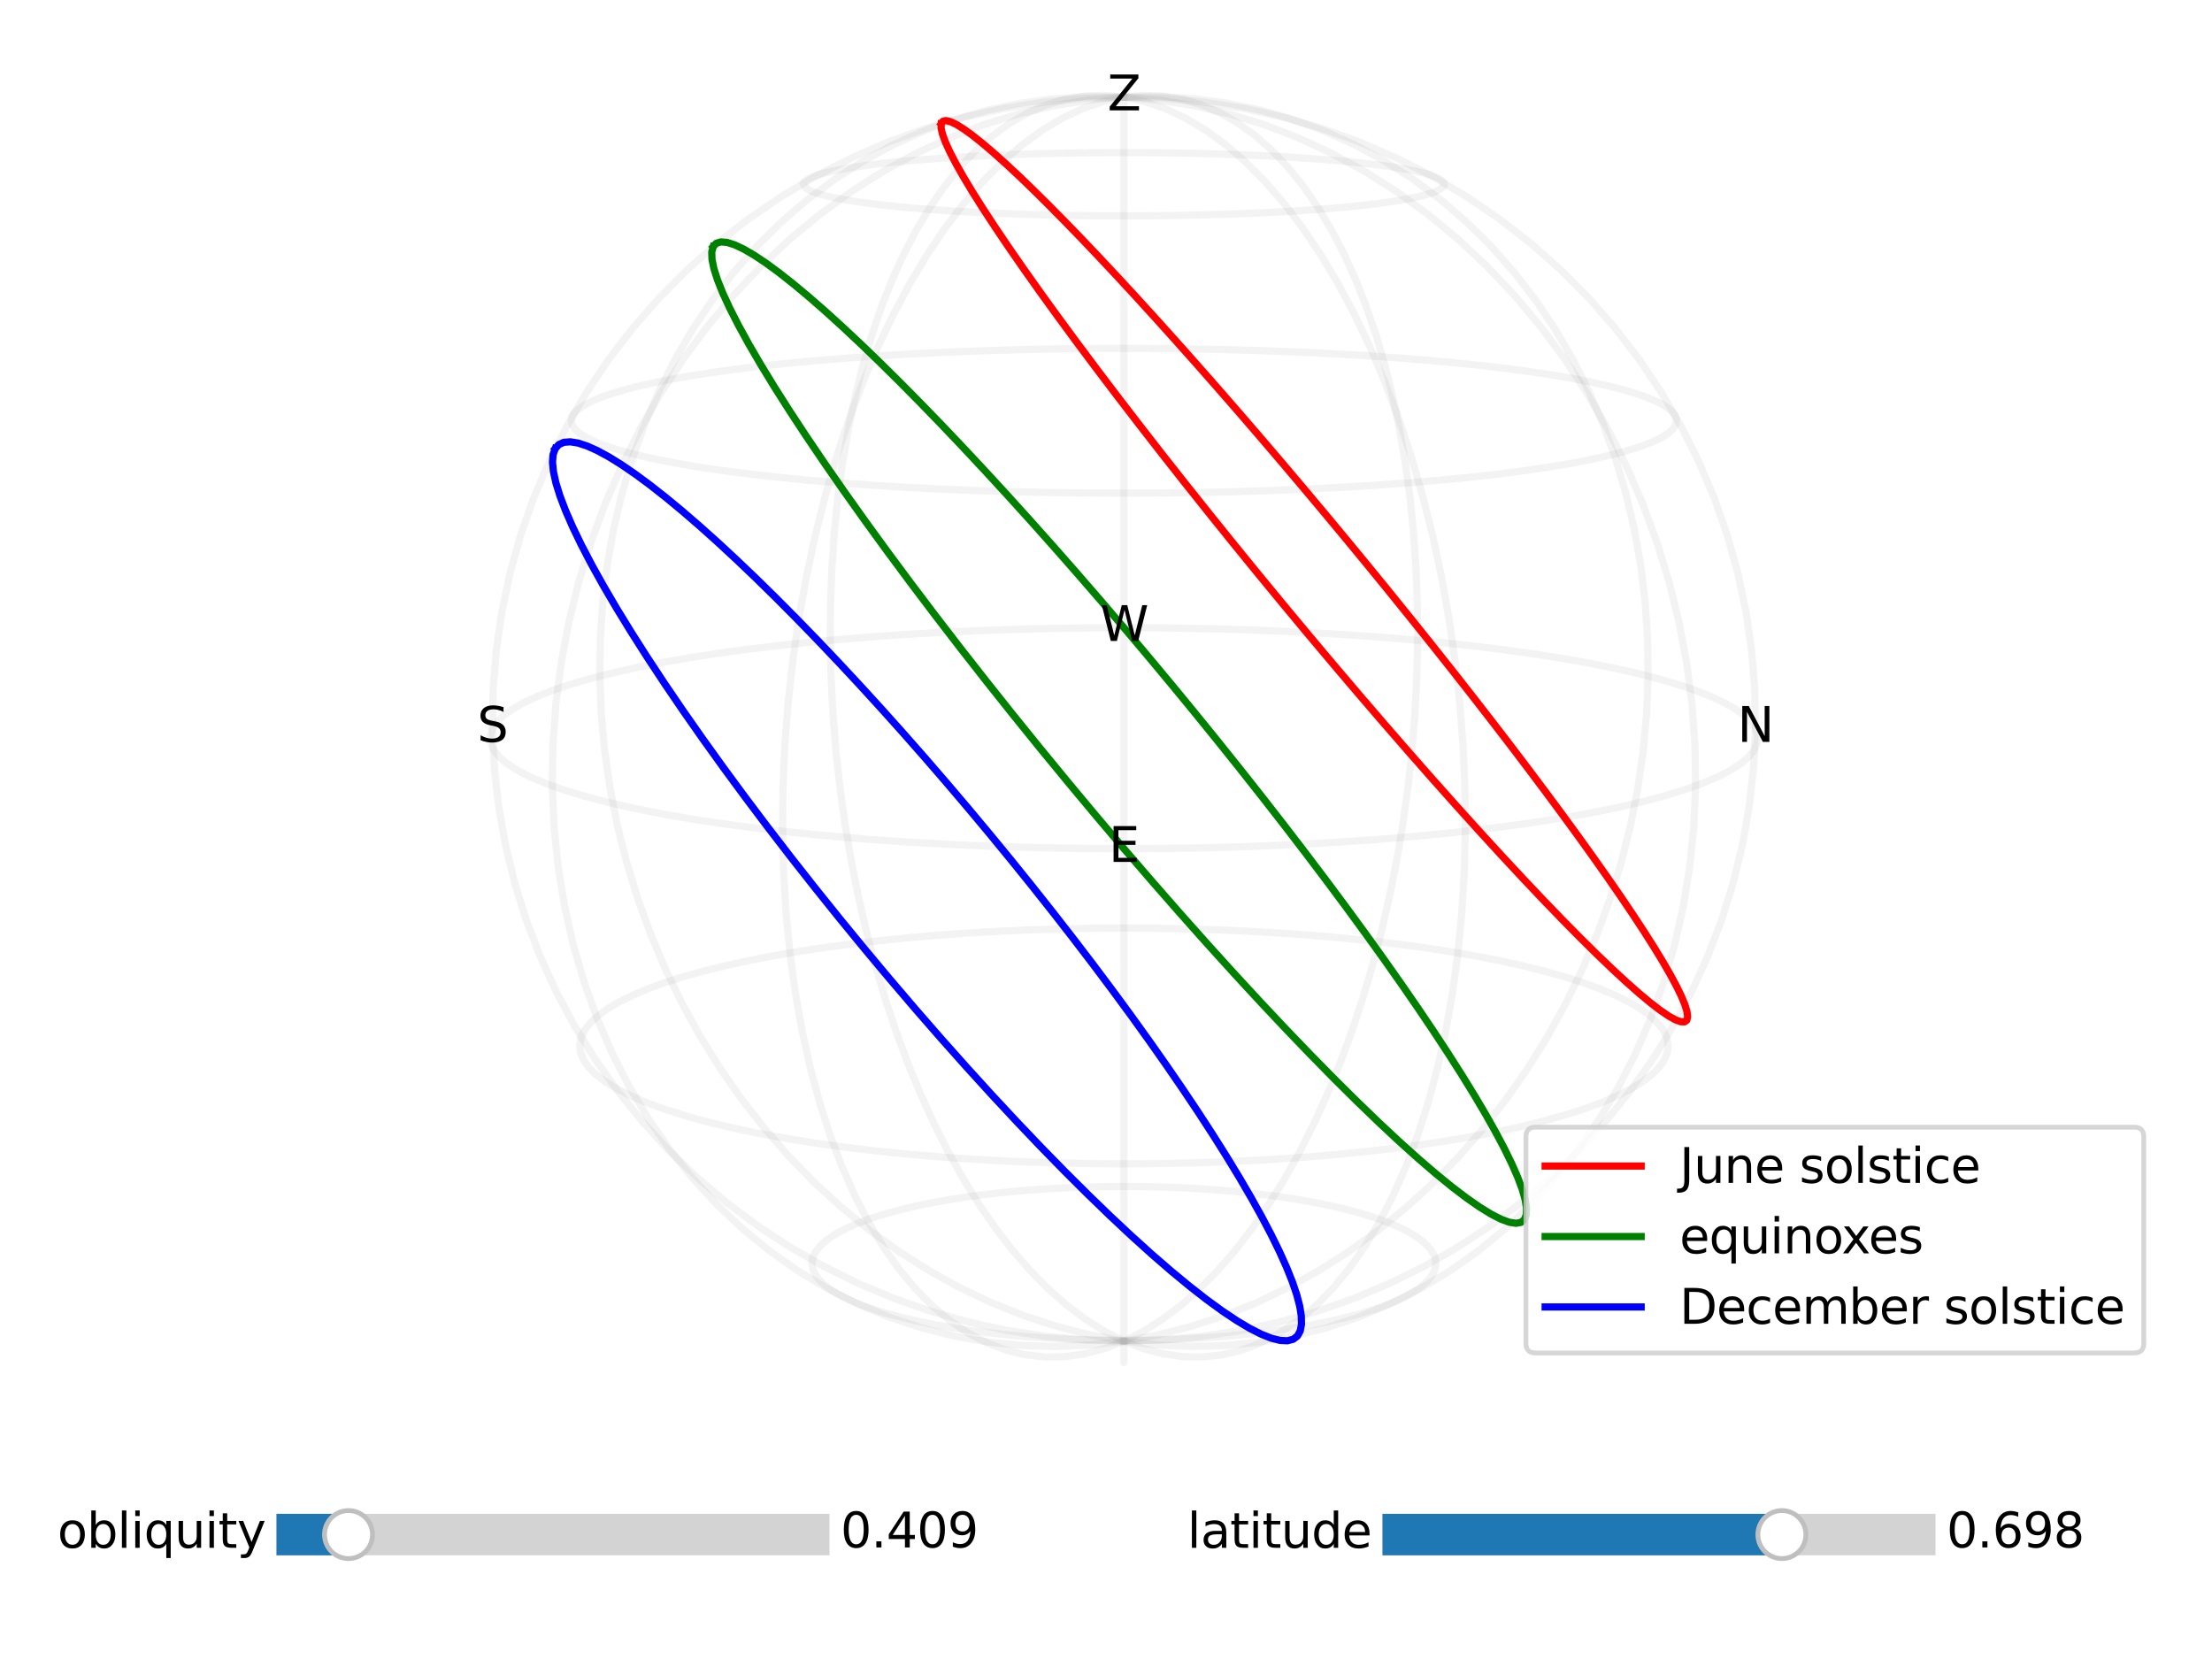 <?xml version="1.0" encoding="utf-8" standalone="no"?>
<!DOCTYPE svg PUBLIC "-//W3C//DTD SVG 1.1//EN"
  "http://www.w3.org/Graphics/SVG/1.1/DTD/svg11.dtd">
<svg xmlns:xlink="http://www.w3.org/1999/xlink" width="460.8pt" height="345.6pt" viewBox="0 0 460.8 345.6" xmlns="http://www.w3.org/2000/svg" version="1.1">
 <defs>
  <style type="text/css">*{stroke-linejoin: round; stroke-linecap: butt}</style>
 </defs>
 <g id="figure_1">
  <g id="patch_1">
   <path d="M 0 345.6 
L 460.8 345.6 
L 460.8 0 
L 0 0 
z
" style="fill: #ffffff"/>
  </g>
  <g id="patch_2">
   <path d="M 92.16 293.76 
L 368.64 293.76 
L 368.64 17.28 
L 92.16 17.28 
z
" style="fill: #ffffff"/>
  </g>
  <g id="axes_1">
   <g id="line2d_1">
    <path d="M 167.481 38.088 
L 167.429 38.503 
L 167.641 38.918 
L 168.119 39.332 
L 168.863 39.743 
L 169.872 40.15 
L 171.144 40.551 
L 172.676 40.944 
L 174.464 41.327 
L 176.501 41.699 
L 178.782 42.059 
L 181.299 42.404 
L 184.041 42.733 
L 186.999 43.044 
L 190.161 43.336 
L 193.514 43.608 
L 197.045 43.859 
L 200.74 44.086 
L 204.581 44.289 
L 208.554 44.467 
L 212.641 44.62 
L 216.823 44.745 
L 221.083 44.844 
L 225.402 44.915 
L 229.759 44.957 
L 234.136 44.971 
L 238.513 44.957 
L 242.871 44.915 
L 247.189 44.844 
L 251.449 44.745 
L 255.632 44.62 
L 259.718 44.467 
L 263.691 44.289 
L 267.533 44.086 
L 271.227 43.859 
L 274.758 43.608 
L 278.112 43.336 
L 281.274 43.044 
L 284.232 42.733 
L 286.974 42.404 
L 289.49 42.059 
L 291.771 41.699 
L 293.809 41.327 
L 295.597 40.944 
L 297.129 40.551 
L 298.401 40.15 
L 299.41 39.743 
L 300.154 39.332 
L 300.631 38.918 
L 300.843 38.503 
L 300.791 38.088 
L 300.476 37.676 
L 299.903 37.268 
L 299.076 36.865 
L 297.999 36.469 
L 296.68 36.082 
L 295.124 35.704 
L 293.34 35.338 
L 291.336 34.984 
L 289.121 34.643 
L 286.704 34.318 
L 284.096 34.008 
L 281.307 33.715 
L 278.349 33.44 
L 275.233 33.184 
L 271.97 32.947 
L 268.574 32.731 
L 265.057 32.535 
L 261.432 32.362 
L 257.711 32.21 
L 253.908 32.081 
L 250.036 31.975 
L 246.109 31.892 
L 242.141 31.832 
L 238.146 31.796 
L 234.136 31.785 
L 230.127 31.796 
L 226.131 31.832 
L 222.163 31.892 
L 218.236 31.975 
L 214.365 32.081 
L 210.562 32.21 
L 206.841 32.362 
L 203.215 32.535 
L 199.698 32.731 
L 196.302 32.947 
L 193.04 33.184 
L 189.924 33.44 
L 186.965 33.715 
L 184.177 34.008 
L 181.569 34.318 
L 179.152 34.643 
L 176.937 34.984 
L 174.932 35.338 
L 173.148 35.704 
L 171.593 36.082 
L 170.273 36.469 
L 169.197 36.865 
L 168.369 37.268 
L 167.796 37.676 
L 167.481 38.088 
" clip-path="url(#p1daa503af9)" style="fill: none; stroke: #000000; stroke-opacity: 0.05; stroke-width: 1.5; stroke-linecap: square"/>
   </g>
   <g id="line2d_2">
    <path d="M 119.338 86.512 
L 119.017 87.458 
L 119.153 88.409 
L 119.75 89.362 
L 120.812 90.313 
L 122.343 91.257 
L 124.342 92.191 
L 126.806 93.11 
L 129.733 94.01 
L 133.114 94.887 
L 136.94 95.737 
L 141.201 96.555 
L 145.881 97.338 
L 150.965 98.082 
L 156.432 98.782 
L 162.261 99.435 
L 168.427 100.038 
L 174.905 100.587 
L 181.666 101.078 
L 188.679 101.51 
L 195.911 101.88 
L 203.33 102.186 
L 210.898 102.425 
L 218.581 102.598 
L 226.339 102.701 
L 234.136 102.736 
L 241.933 102.701 
L 249.692 102.598 
L 257.374 102.425 
L 264.943 102.186 
L 272.361 101.88 
L 279.594 101.51 
L 286.607 101.078 
L 293.367 100.587 
L 299.845 100.038 
L 306.012 99.435 
L 311.841 98.782 
L 317.308 98.082 
L 322.391 97.338 
L 327.071 96.555 
L 331.332 95.737 
L 335.159 94.887 
L 338.54 94.01 
L 341.466 93.11 
L 343.931 92.191 
L 345.929 91.257 
L 347.46 90.313 
L 348.523 89.362 
L 349.12 88.409 
L 349.255 87.458 
L 348.935 86.512 
L 348.167 85.575 
L 346.96 84.65 
L 345.325 83.741 
L 343.275 82.851 
L 340.822 81.983 
L 337.981 81.141 
L 334.768 80.326 
L 331.198 79.541 
L 327.288 78.789 
L 323.056 78.072 
L 318.521 77.392 
L 313.701 76.751 
L 308.614 76.151 
L 303.281 75.593 
L 297.722 75.079 
L 291.955 74.61 
L 286.003 74.187 
L 279.884 73.811 
L 273.619 73.484 
L 267.23 73.206 
L 260.736 72.978 
L 254.159 72.799 
L 247.52 72.672 
L 240.838 72.595 
L 234.136 72.57 
L 227.434 72.595 
L 220.753 72.672 
L 214.113 72.799 
L 207.536 72.978 
L 201.042 73.206 
L 194.653 73.484 
L 188.389 73.811 
L 182.27 74.187 
L 176.317 74.61 
L 170.551 75.079 
L 164.991 75.593 
L 159.658 76.151 
L 154.572 76.751 
L 149.751 77.392 
L 145.216 78.072 
L 140.984 78.789 
L 137.075 79.541 
L 133.505 80.326 
L 130.291 81.141 
L 127.45 81.983 
L 124.997 82.851 
L 122.947 83.741 
L 121.313 84.65 
L 120.106 85.575 
L 119.338 86.512 
" clip-path="url(#p1daa503af9)" style="fill: none; stroke: #000000; stroke-opacity: 0.05; stroke-width: 1.5; stroke-linecap: square"/>
   </g>
   <g id="line2d_3">
    <path d="M 102.591 151.784 
L 102.132 153.226 
L 102.195 154.678 
L 102.788 156.135 
L 103.917 157.59 
L 105.586 159.037 
L 107.797 160.47 
L 110.55 161.882 
L 113.839 163.268 
L 117.659 164.62 
L 122.001 165.931 
L 126.851 167.196 
L 132.195 168.407 
L 138.014 169.558 
L 144.285 170.644 
L 150.985 171.657 
L 158.085 172.593 
L 165.554 173.446 
L 173.36 174.211 
L 181.466 174.884 
L 189.834 175.46 
L 198.424 175.937 
L 207.193 176.31 
L 216.098 176.579 
L 225.094 176.74 
L 234.136 176.794 
L 243.178 176.74 
L 252.174 176.579 
L 261.079 176.31 
L 269.848 175.937 
L 278.438 175.46 
L 286.806 174.884 
L 294.912 174.211 
L 302.718 173.446 
L 310.188 172.593 
L 317.288 171.657 
L 323.987 170.644 
L 330.259 169.558 
L 336.077 168.407 
L 341.421 167.196 
L 346.272 165.931 
L 350.613 164.62 
L 354.433 163.268 
L 357.723 161.882 
L 360.475 160.47 
L 362.686 159.037 
L 364.356 157.59 
L 365.485 156.135 
L 366.077 154.678 
L 366.14 153.226 
L 365.681 151.784 
L 364.711 150.357 
L 363.241 148.952 
L 361.286 147.572 
L 358.86 146.223 
L 355.979 144.909 
L 352.661 143.635 
L 348.925 142.404 
L 344.789 141.22 
L 340.273 140.087 
L 335.399 139.008 
L 330.186 137.986 
L 324.657 137.023 
L 318.833 136.122 
L 312.736 135.285 
L 306.389 134.515 
L 299.815 133.812 
L 293.034 133.18 
L 286.072 132.618 
L 278.949 132.129 
L 271.69 131.714 
L 264.316 131.373 
L 256.851 131.106 
L 249.318 130.916 
L 241.738 130.802 
L 234.136 130.763 
L 226.534 130.802 
L 218.955 130.916 
L 211.421 131.106 
L 203.956 131.373 
L 196.583 131.714 
L 189.323 132.129 
L 182.201 132.618 
L 175.238 133.18 
L 168.458 133.812 
L 161.883 134.515 
L 155.536 135.285 
L 149.439 136.122 
L 143.615 137.023 
L 138.086 137.986 
L 132.874 139.008 
L 127.999 140.087 
L 123.483 141.22 
L 119.347 142.404 
L 115.611 143.635 
L 112.293 144.909 
L 109.413 146.223 
L 106.987 147.572 
L 105.031 148.952 
L 103.562 150.357 
L 102.591 151.784 
" clip-path="url(#p1daa503af9)" style="fill: none; stroke: #000000; stroke-opacity: 0.05; stroke-width: 1.5; stroke-linecap: square"/>
   </g>
   <g id="line2d_4">
    <path d="M 121.079 216.066 
L 120.772 217.606 
L 120.913 219.155 
L 121.509 220.707 
L 122.564 222.254 
L 124.079 223.79 
L 126.054 225.309 
L 128.488 226.804 
L 131.375 228.269 
L 134.71 229.695 
L 138.482 231.078 
L 142.681 232.408 
L 147.292 233.682 
L 152.299 234.89 
L 157.682 236.029 
L 163.421 237.09 
L 169.491 238.069 
L 175.866 238.961 
L 182.519 239.76 
L 189.42 240.462 
L 196.535 241.063 
L 203.833 241.559 
L 211.279 241.948 
L 218.835 242.228 
L 226.467 242.397 
L 234.136 242.453 
L 241.805 242.397 
L 249.437 242.228 
L 256.994 241.948 
L 264.439 241.559 
L 271.737 241.063 
L 278.853 240.462 
L 285.753 239.76 
L 292.406 238.961 
L 298.782 238.069 
L 304.852 237.09 
L 310.59 236.029 
L 315.974 234.89 
L 320.98 233.682 
L 325.591 232.408 
L 329.79 231.078 
L 333.563 229.695 
L 336.897 228.269 
L 339.785 226.804 
L 342.218 225.309 
L 344.194 223.79 
L 345.709 222.254 
L 346.763 220.707 
L 347.359 219.155 
L 347.501 217.606 
L 347.193 216.066 
L 346.445 214.539 
L 345.264 213.033 
L 343.662 211.553 
L 341.65 210.103 
L 339.24 208.689 
L 336.448 207.316 
L 333.288 205.987 
L 329.776 204.708 
L 325.929 203.483 
L 321.764 202.314 
L 317.299 201.205 
L 312.552 200.159 
L 307.543 199.18 
L 302.289 198.27 
L 296.812 197.432 
L 291.13 196.667 
L 285.264 195.977 
L 279.234 195.364 
L 273.059 194.83 
L 266.761 194.377 
L 260.36 194.004 
L 253.876 193.713 
L 247.331 193.505 
L 240.744 193.38 
L 234.136 193.338 
L 227.529 193.38 
L 220.942 193.505 
L 214.396 193.713 
L 207.912 194.004 
L 201.511 194.377 
L 195.213 194.83 
L 189.039 195.364 
L 183.008 195.977 
L 177.142 196.667 
L 171.46 197.432 
L 165.983 198.27 
L 160.73 199.18 
L 155.72 200.159 
L 150.973 201.205 
L 146.508 202.314 
L 142.343 203.483 
L 138.496 204.708 
L 134.984 205.987 
L 131.824 207.316 
L 129.032 208.689 
L 126.623 210.103 
L 124.611 211.553 
L 123.008 213.033 
L 121.827 214.539 
L 121.079 216.066 
" clip-path="url(#p1daa503af9)" style="fill: none; stroke: #000000; stroke-opacity: 0.05; stroke-width: 1.5; stroke-linecap: square"/>
   </g>
   <g id="line2d_5">
    <path d="M 169.223 262.509 
L 169.177 263.517 
L 169.388 264.526 
L 169.858 265.533 
L 170.586 266.533 
L 171.573 267.522 
L 172.816 268.496 
L 174.311 269.451 
L 176.055 270.383 
L 178.043 271.288 
L 180.266 272.161 
L 182.718 272.999 
L 185.389 273.798 
L 188.27 274.554 
L 191.349 275.264 
L 194.613 275.924 
L 198.051 276.531 
L 201.646 277.083 
L 205.385 277.577 
L 209.25 278.009 
L 213.226 278.379 
L 217.295 278.684 
L 221.439 278.923 
L 225.64 279.095 
L 229.879 279.198 
L 234.136 279.232 
L 238.394 279.198 
L 242.633 279.095 
L 246.833 278.923 
L 250.977 278.684 
L 255.046 278.379 
L 259.022 278.009 
L 262.888 277.577 
L 266.626 277.083 
L 270.222 276.531 
L 273.659 275.924 
L 276.924 275.264 
L 280.003 274.554 
L 282.883 273.798 
L 285.555 272.999 
L 288.007 272.161 
L 290.23 271.288 
L 292.217 270.383 
L 293.961 269.451 
L 295.457 268.496 
L 296.699 267.522 
L 297.686 266.533 
L 298.415 265.533 
L 298.885 264.526 
L 299.096 263.517 
L 299.049 262.509 
L 298.748 261.506 
L 298.194 260.513 
L 297.393 259.533 
L 296.348 258.569 
L 295.067 257.626 
L 293.555 256.707 
L 291.821 255.815 
L 289.872 254.952 
L 287.716 254.123 
L 285.364 253.33 
L 282.825 252.575 
L 280.11 251.862 
L 277.229 251.192 
L 274.193 250.568 
L 271.015 249.991 
L 267.706 249.463 
L 264.279 248.987 
L 260.745 248.564 
L 257.118 248.194 
L 253.411 247.879 
L 249.637 247.62 
L 245.809 247.418 
L 241.941 247.273 
L 238.045 247.186 
L 234.136 247.157 
L 230.227 247.186 
L 226.332 247.273 
L 222.463 247.418 
L 218.635 247.62 
L 214.861 247.879 
L 211.154 248.194 
L 207.527 248.564 
L 203.994 248.987 
L 200.566 249.463 
L 197.257 249.991 
L 194.079 250.568 
L 191.044 251.192 
L 188.163 251.862 
L 185.447 252.575 
L 182.908 253.33 
L 180.556 254.123 
L 178.401 254.952 
L 176.452 255.815 
L 174.717 256.707 
L 173.205 257.626 
L 171.924 258.569 
L 170.88 259.533 
L 170.078 260.513 
L 169.525 261.506 
L 169.223 262.509 
" clip-path="url(#p1daa503af9)" style="fill: none; stroke: #000000; stroke-opacity: 0.05; stroke-width: 1.5; stroke-linecap: square"/>
   </g>
   <g id="line2d_6">
    <path d="M 234.136 279.38 
L 226.001 279.132 
L 217.896 278.389 
L 209.852 277.153 
L 201.9 275.43 
L 194.069 273.224 
L 186.39 270.545 
L 178.891 267.402 
L 171.602 263.806 
L 164.549 259.77 
L 157.76 255.309 
L 151.262 250.439 
L 145.08 245.178 
L 139.237 239.546 
L 133.757 233.563 
L 128.662 227.251 
L 123.971 220.634 
L 119.705 213.737 
L 115.88 206.585 
L 112.513 199.206 
L 109.618 191.628 
L 107.207 183.879 
L 105.29 175.989 
L 103.878 167.989 
L 102.977 159.91 
L 102.591 151.784 
L 102.725 143.642 
L 103.378 135.516 
L 104.55 127.439 
L 106.238 119.444 
L 108.436 111.562 
L 111.137 103.825 
L 114.331 96.264 
L 118.007 88.911 
L 122.152 81.796 
L 126.749 74.948 
L 131.782 68.395 
L 137.23 62.165 
L 143.073 56.284 
L 149.287 50.777 
L 155.848 45.666 
L 162.729 40.974 
L 169.904 36.72 
L 177.342 32.923 
L 185.013 29.598 
L 192.887 26.76 
L 200.931 24.422 
L 209.111 22.592 
L 217.395 21.28 
L 225.748 20.49 
L 234.136 20.227 
L 242.524 20.49 
L 250.877 21.28 
L 259.161 22.592 
L 267.342 24.422 
L 275.385 26.76 
L 283.259 29.598 
L 290.931 32.923 
L 298.369 36.72 
L 305.543 40.974 
L 312.424 45.666 
L 318.985 50.777 
L 325.2 56.284 
L 331.042 62.165 
L 336.491 68.395 
L 341.523 74.948 
L 346.12 81.796 
L 350.265 88.911 
L 353.941 96.264 
L 357.136 103.825 
L 359.837 111.562 
L 362.035 119.444 
L 363.722 127.439 
L 364.894 135.516 
L 365.548 143.642 
L 365.681 151.784 
L 365.296 159.91 
L 364.394 167.989 
L 362.982 175.989 
L 361.066 183.879 
L 358.655 191.628 
L 355.759 199.206 
L 352.392 206.585 
L 348.567 213.737 
L 344.301 220.634 
L 339.611 227.251 
L 334.515 233.563 
L 329.035 239.546 
L 323.193 245.178 
L 317.01 250.439 
L 310.512 255.309 
L 303.723 259.77 
L 296.671 263.806 
L 289.381 267.402 
L 281.883 270.545 
L 274.203 273.224 
L 266.373 275.43 
L 258.421 277.153 
L 250.377 278.389 
L 242.272 279.132 
L 234.136 279.38 
" clip-path="url(#p1daa503af9)" style="fill: none; stroke: #000000; stroke-opacity: 0.05; stroke-width: 1.5; stroke-linecap: square"/>
   </g>
   <g id="line2d_7">
    <path d="M 234.136 279.38 
L 227.072 280.183 
L 219.996 280.488 
L 212.936 280.29 
L 205.919 279.586 
L 198.973 278.374 
L 192.126 276.655 
L 185.406 274.431 
L 178.84 271.706 
L 172.458 268.487 
L 166.285 264.784 
L 160.351 260.606 
L 154.68 255.968 
L 149.298 250.884 
L 144.232 245.374 
L 139.504 239.456 
L 135.137 233.153 
L 131.153 226.489 
L 127.572 219.491 
L 124.411 212.186 
L 121.687 204.606 
L 119.414 196.781 
L 117.605 188.745 
L 116.271 180.533 
L 115.418 172.179 
L 115.054 163.722 
L 115.18 155.199 
L 115.798 146.648 
L 116.906 138.107 
L 118.5 129.614 
L 120.573 121.209 
L 123.116 112.929 
L 126.118 104.812 
L 129.565 96.894 
L 133.44 89.21 
L 137.725 81.795 
L 142.401 74.682 
L 147.445 67.901 
L 152.834 61.482 
L 158.541 55.451 
L 164.541 49.834 
L 170.806 44.653 
L 177.306 39.93 
L 184.013 35.681 
L 190.895 31.923 
L 197.921 28.669 
L 205.061 25.928 
L 212.284 23.709 
L 219.558 22.018 
L 226.852 20.857 
L 234.136 20.227 
L 241.38 20.126 
L 248.555 20.55 
L 255.631 21.494 
L 262.582 22.948 
L 269.38 24.903 
L 276 27.347 
L 282.418 30.266 
L 288.61 33.644 
L 294.555 37.464 
L 300.231 41.708 
L 305.619 46.357 
L 310.702 51.39 
L 315.463 56.785 
L 319.886 62.519 
L 323.958 68.569 
L 327.666 74.91 
L 331 81.517 
L 333.95 88.366 
L 336.508 95.429 
L 338.667 102.682 
L 340.421 110.096 
L 341.766 117.646 
L 342.699 125.304 
L 343.219 133.043 
L 343.325 140.837 
L 343.018 148.658 
L 342.301 156.478 
L 341.176 164.272 
L 339.648 172.012 
L 337.723 179.672 
L 335.407 187.226 
L 332.708 194.648 
L 329.636 201.912 
L 326.2 208.993 
L 322.412 215.867 
L 318.284 222.509 
L 313.83 228.896 
L 309.063 235.004 
L 303.999 240.813 
L 298.656 246.299 
L 293.05 251.443 
L 287.2 256.224 
L 281.125 260.624 
L 274.845 264.625 
L 268.383 268.209 
L 261.761 271.361 
L 255 274.066 
L 248.126 276.312 
L 241.163 278.087 
L 234.136 279.38 
" clip-path="url(#p1daa503af9)" style="fill: none; stroke: #000000; stroke-opacity: 0.05; stroke-width: 1.5; stroke-linecap: square"/>
   </g>
   <g id="line2d_8">
    <path d="M 234.136 279.38 
L 230.049 280.955 
L 225.94 282.038 
L 221.823 282.618 
L 217.716 282.686 
L 213.634 282.233 
L 209.594 281.253 
L 205.614 279.744 
L 201.712 277.704 
L 197.904 275.133 
L 194.208 272.036 
L 190.642 268.418 
L 187.224 264.289 
L 183.97 259.66 
L 180.897 254.545 
L 178.021 248.962 
L 175.359 242.932 
L 172.923 236.476 
L 170.729 229.622 
L 168.789 222.397 
L 167.114 214.834 
L 165.715 206.964 
L 164.6 198.824 
L 163.777 190.452 
L 163.251 181.888 
L 163.026 173.172 
L 163.104 164.346 
L 163.485 155.454 
L 164.169 146.539 
L 165.152 137.646 
L 166.429 128.818 
L 167.994 120.098 
L 169.838 111.529 
L 171.951 103.152 
L 174.322 95.008 
L 176.937 87.135 
L 179.784 79.57 
L 182.847 72.345 
L 186.109 65.495 
L 189.553 59.046 
L 193.161 53.027 
L 196.916 47.461 
L 200.798 42.369 
L 204.788 37.768 
L 208.866 33.674 
L 213.014 30.099 
L 217.213 27.052 
L 221.443 24.538 
L 225.685 22.563 
L 229.922 21.126 
L 234.136 20.227 
L 238.31 19.86 
L 242.427 20.021 
L 246.472 20.701 
L 250.43 21.89 
L 254.286 23.575 
L 258.028 25.744 
L 261.642 28.381 
L 265.117 31.471 
L 268.442 34.995 
L 271.606 38.935 
L 274.601 43.271 
L 277.419 47.984 
L 280.05 53.052 
L 282.489 58.454 
L 284.729 64.168 
L 286.765 70.171 
L 288.592 76.441 
L 290.205 82.953 
L 291.602 89.686 
L 292.78 96.616 
L 293.735 103.718 
L 294.468 110.97 
L 294.975 118.347 
L 295.258 125.826 
L 295.316 133.383 
L 295.149 140.994 
L 294.759 148.635 
L 294.147 156.282 
L 293.314 163.912 
L 292.265 171.501 
L 291.001 179.025 
L 289.526 186.461 
L 287.844 193.786 
L 285.961 200.975 
L 283.879 208.006 
L 281.606 214.855 
L 279.148 221.499 
L 276.511 227.917 
L 273.702 234.084 
L 270.729 239.979 
L 267.601 245.58 
L 264.326 250.866 
L 260.915 255.814 
L 257.376 260.405 
L 253.722 264.619 
L 249.963 268.436 
L 246.112 271.838 
L 242.182 274.806 
L 238.185 277.326 
L 234.136 279.38 
" clip-path="url(#p1daa503af9)" style="fill: none; stroke: #000000; stroke-opacity: 0.05; stroke-width: 1.5; stroke-linecap: square"/>
   </g>
   <g id="line2d_9">
    <path d="M 234.136 279.38 
L 234.136 281.239 
L 234.136 282.609 
L 234.136 283.478 
L 234.136 283.833 
L 234.136 283.664 
L 234.136 282.964 
L 234.136 281.726 
L 234.136 279.946 
L 234.136 277.624 
L 234.136 274.761 
L 234.136 271.36 
L 234.136 267.43 
L 234.136 262.979 
L 234.136 258.021 
L 234.136 252.572 
L 234.136 246.651 
L 234.136 240.281 
L 234.136 233.487 
L 234.136 226.298 
L 234.136 218.744 
L 234.136 210.861 
L 234.136 202.685 
L 234.136 194.254 
L 234.136 185.609 
L 234.136 176.794 
L 234.136 167.853 
L 234.136 158.829 
L 234.136 149.77 
L 234.136 140.721 
L 234.136 131.728 
L 234.136 122.837 
L 234.136 114.093 
L 234.136 105.538 
L 234.136 97.215 
L 234.136 89.164 
L 234.136 81.423 
L 234.136 74.028 
L 234.136 67.01 
L 234.136 60.401 
L 234.136 54.228 
L 234.136 48.514 
L 234.136 43.282 
L 234.136 38.547 
L 234.136 34.326 
L 234.136 30.63 
L 234.136 27.468 
L 234.136 24.845 
L 234.136 22.764 
L 234.136 21.225 
L 234.136 20.227 
L 234.136 19.763 
L 234.136 19.829 
L 234.136 20.413 
L 234.136 21.506 
L 234.136 23.096 
L 234.136 25.167 
L 234.136 27.704 
L 234.136 30.692 
L 234.136 34.111 
L 234.136 37.945 
L 234.136 42.172 
L 234.136 46.773 
L 234.136 51.727 
L 234.136 57.014 
L 234.136 62.611 
L 234.136 68.496 
L 234.136 74.649 
L 234.136 81.045 
L 234.136 87.663 
L 234.136 94.481 
L 234.136 101.475 
L 234.136 108.623 
L 234.136 115.902 
L 234.136 123.29 
L 234.136 130.763 
L 234.136 138.3 
L 234.136 145.877 
L 234.136 153.472 
L 234.136 161.062 
L 234.136 168.623 
L 234.136 176.135 
L 234.136 183.573 
L 234.136 190.916 
L 234.136 198.139 
L 234.136 205.222 
L 234.136 212.14 
L 234.136 218.872 
L 234.136 225.394 
L 234.136 231.685 
L 234.136 237.721 
L 234.136 243.481 
L 234.136 248.943 
L 234.136 254.085 
L 234.136 258.884 
L 234.136 263.322 
L 234.136 267.376 
L 234.136 271.028 
L 234.136 274.258 
L 234.136 277.048 
L 234.136 279.38 
" clip-path="url(#p1daa503af9)" style="fill: none; stroke: #000000; stroke-opacity: 0.05; stroke-width: 1.5; stroke-linecap: square"/>
   </g>
   <g id="line2d_10">
    <path d="M 234.136 279.38 
L 238.223 280.955 
L 242.333 282.038 
L 246.449 282.618 
L 250.557 282.686 
L 254.639 282.233 
L 258.678 281.253 
L 262.658 279.744 
L 266.561 277.704 
L 270.369 275.133 
L 274.064 272.036 
L 277.63 268.418 
L 281.049 264.289 
L 284.303 259.66 
L 287.376 254.545 
L 290.251 248.962 
L 292.914 242.932 
L 295.349 236.476 
L 297.543 229.622 
L 299.483 222.397 
L 301.158 214.834 
L 302.557 206.964 
L 303.672 198.824 
L 304.495 190.452 
L 305.022 181.888 
L 305.247 173.172 
L 305.169 164.346 
L 304.787 155.454 
L 304.103 146.539 
L 303.12 137.646 
L 301.843 128.818 
L 300.279 120.098 
L 298.435 111.529 
L 296.322 103.152 
L 293.951 95.008 
L 291.335 87.135 
L 288.488 79.57 
L 285.426 72.345 
L 282.164 65.495 
L 278.72 59.046 
L 275.111 53.027 
L 271.356 47.461 
L 267.475 42.369 
L 263.485 37.768 
L 259.406 33.674 
L 255.258 30.099 
L 251.06 27.052 
L 246.83 24.538 
L 242.587 22.563 
L 238.35 21.126 
L 234.136 20.227 
L 229.962 19.86 
L 225.845 20.021 
L 221.8 20.701 
L 217.842 21.89 
L 213.986 23.575 
L 210.244 25.744 
L 206.63 28.381 
L 203.156 31.471 
L 199.831 34.995 
L 196.666 38.935 
L 193.671 43.271 
L 190.854 47.984 
L 188.222 53.052 
L 185.783 58.454 
L 183.543 64.168 
L 181.507 70.171 
L 179.681 76.441 
L 178.067 82.953 
L 176.67 89.686 
L 175.493 96.616 
L 174.537 103.718 
L 173.805 110.97 
L 173.297 118.347 
L 173.014 125.826 
L 172.957 133.383 
L 173.123 140.994 
L 173.514 148.635 
L 174.126 156.282 
L 174.958 163.912 
L 176.008 171.501 
L 177.272 179.025 
L 178.746 186.461 
L 180.428 193.786 
L 182.312 200.975 
L 184.393 208.006 
L 186.666 214.855 
L 189.124 221.499 
L 191.762 227.917 
L 194.571 234.084 
L 197.543 239.979 
L 200.672 245.58 
L 203.946 250.866 
L 207.358 255.814 
L 210.896 260.405 
L 214.55 264.619 
L 218.309 268.436 
L 222.16 271.838 
L 226.09 274.806 
L 230.087 277.326 
L 234.136 279.38 
" clip-path="url(#p1daa503af9)" style="fill: none; stroke: #000000; stroke-opacity: 0.05; stroke-width: 1.5; stroke-linecap: square"/>
   </g>
   <g id="line2d_11">
    <path d="M 234.136 279.38 
L 241.201 280.183 
L 248.277 280.488 
L 255.337 280.29 
L 262.354 279.586 
L 269.3 278.374 
L 276.147 276.655 
L 282.867 274.431 
L 289.432 271.706 
L 295.815 268.487 
L 301.987 264.784 
L 307.922 260.606 
L 313.593 255.968 
L 318.974 250.884 
L 324.04 245.374 
L 328.768 239.456 
L 333.135 233.153 
L 337.119 226.489 
L 340.701 219.491 
L 343.862 212.186 
L 346.586 204.606 
L 348.858 196.781 
L 350.667 188.745 
L 352.002 180.533 
L 352.854 172.179 
L 353.219 163.722 
L 353.092 155.199 
L 352.474 146.648 
L 351.366 138.107 
L 349.772 129.614 
L 347.699 121.209 
L 345.156 112.929 
L 342.154 104.812 
L 338.708 96.894 
L 334.833 89.21 
L 330.547 81.795 
L 325.871 74.682 
L 320.827 67.901 
L 315.439 61.482 
L 309.731 55.451 
L 303.731 49.834 
L 297.466 44.653 
L 290.966 39.93 
L 284.26 35.681 
L 277.378 31.923 
L 270.351 28.669 
L 263.211 25.928 
L 255.988 23.709 
L 248.715 22.018 
L 241.42 20.857 
L 234.136 20.227 
L 226.892 20.126 
L 219.718 20.55 
L 212.641 21.494 
L 205.691 22.948 
L 198.892 24.903 
L 192.272 27.347 
L 185.854 30.266 
L 179.662 33.644 
L 173.718 37.464 
L 168.042 41.708 
L 162.653 46.357 
L 157.57 51.39 
L 152.81 56.785 
L 148.387 62.519 
L 144.315 68.569 
L 140.606 74.91 
L 137.272 81.517 
L 134.322 88.366 
L 131.764 95.429 
L 129.606 102.682 
L 127.852 110.096 
L 126.507 117.646 
L 125.573 125.304 
L 125.054 133.043 
L 124.947 140.837 
L 125.254 148.658 
L 125.972 156.478 
L 127.097 164.272 
L 128.624 172.012 
L 130.55 179.672 
L 132.866 187.226 
L 135.564 194.648 
L 138.637 201.912 
L 142.072 208.993 
L 145.86 215.867 
L 149.988 222.509 
L 154.443 228.896 
L 159.21 235.004 
L 164.273 240.813 
L 169.616 246.299 
L 175.223 251.443 
L 181.073 256.224 
L 187.148 260.624 
L 193.427 264.625 
L 199.889 268.209 
L 206.512 271.361 
L 213.272 274.066 
L 220.146 276.312 
L 227.109 278.087 
L 234.136 279.38 
" clip-path="url(#p1daa503af9)" style="fill: none; stroke: #000000; stroke-opacity: 0.05; stroke-width: 1.5; stroke-linecap: square"/>
   </g>
   <g id="line2d_12">
    <path d="M 196.084 25.765 
L 196.047 26.651 
L 196.326 27.917 
L 196.923 29.562 
L 197.842 31.586 
L 199.082 33.985 
L 200.644 36.754 
L 202.524 39.886 
L 204.719 43.372 
L 207.222 47.201 
L 210.027 51.359 
L 213.124 55.831 
L 216.501 60.6 
L 220.145 65.647 
L 224.043 70.949 
L 228.176 76.483 
L 232.528 82.226 
L 237.078 88.15 
L 241.806 94.227 
L 246.688 100.428 
L 251.703 106.723 
L 256.824 113.081 
L 262.027 119.47 
L 267.287 125.86 
L 272.576 132.217 
L 277.869 138.511 
L 283.139 144.709 
L 288.36 150.783 
L 293.507 156.701 
L 298.555 162.437 
L 303.479 167.961 
L 308.256 173.25 
L 312.864 178.28 
L 317.283 183.027 
L 321.493 187.473 
L 325.476 191.599 
L 329.217 195.39 
L 332.7 198.831 
L 335.914 201.912 
L 338.846 204.622 
L 341.487 206.955 
L 343.83 208.905 
L 345.868 210.47 
L 347.597 211.647 
L 349.015 212.438 
L 350.12 212.845 
L 350.912 212.873 
L 351.392 212.526 
L 351.564 211.812 
L 351.431 210.739 
L 350.999 209.317 
L 350.274 207.556 
L 349.262 205.468 
L 347.971 203.065 
L 346.411 200.361 
L 344.59 197.37 
L 342.518 194.105 
L 340.206 190.582 
L 337.666 186.816 
L 334.907 182.823 
L 331.942 178.62 
L 328.783 174.221 
L 325.443 169.644 
L 321.933 164.905 
L 318.267 160.021 
L 314.458 155.008 
L 310.518 149.883 
L 306.461 144.664 
L 302.3 139.366 
L 298.049 134.007 
L 293.721 128.604 
L 289.329 123.173 
L 284.888 117.731 
L 280.41 112.294 
L 275.91 106.88 
L 271.402 101.505 
L 266.898 96.185 
L 262.414 90.938 
L 257.963 85.779 
L 253.559 80.725 
L 249.215 75.791 
L 244.947 70.996 
L 240.768 66.354 
L 236.691 61.881 
L 232.732 57.593 
L 228.904 53.507 
L 225.22 49.636 
L 221.695 45.997 
L 218.342 42.604 
L 215.175 39.472 
L 212.207 36.614 
L 209.45 34.045 
L 206.918 31.776 
L 204.622 29.821 
L 202.575 28.191 
L 200.787 26.896 
L 199.27 25.947 
L 198.032 25.353 
L 197.083 25.12 
L 196.432 25.256 
L 196.084 25.765 
" clip-path="url(#p1daa503af9)" style="fill: none; stroke: #ff0000; stroke-width: 1.5; stroke-linecap: square"/>
   </g>
   <g id="line2d_13">
    <path d="M 148.579 51.37 
L 148.277 52.475 
L 148.318 53.993 
L 148.708 55.924 
L 149.451 58.267 
L 150.549 61.019 
L 152.004 64.174 
L 153.813 67.723 
L 155.974 71.657 
L 158.482 75.962 
L 161.33 80.625 
L 164.51 85.627 
L 168.01 90.95 
L 171.817 96.571 
L 175.915 102.465 
L 180.289 108.608 
L 184.918 114.971 
L 189.782 121.523 
L 194.858 128.234 
L 200.121 135.071 
L 205.547 142 
L 211.108 148.986 
L 216.776 155.994 
L 222.523 162.988 
L 228.319 169.934 
L 234.136 176.794 
L 239.944 183.536 
L 245.712 190.125 
L 251.414 196.529 
L 257.019 202.716 
L 262.501 208.658 
L 267.834 214.325 
L 272.992 219.694 
L 277.952 224.74 
L 282.692 229.441 
L 287.192 233.781 
L 291.433 237.741 
L 295.398 241.308 
L 299.074 244.471 
L 302.445 247.221 
L 305.503 249.551 
L 308.238 251.457 
L 310.643 252.938 
L 312.712 253.993 
L 314.442 254.624 
L 315.832 254.837 
L 316.881 254.636 
L 317.59 254.029 
L 317.962 253.026 
L 318.001 251.637 
L 317.713 249.874 
L 317.104 247.748 
L 316.18 245.275 
L 314.952 242.468 
L 313.427 239.343 
L 311.615 235.916 
L 309.527 232.203 
L 307.175 228.221 
L 304.569 223.987 
L 301.721 219.518 
L 298.645 214.833 
L 295.353 209.949 
L 291.857 204.884 
L 288.171 199.657 
L 284.308 194.284 
L 280.283 188.785 
L 276.108 183.177 
L 271.798 177.478 
L 267.366 171.707 
L 262.827 165.881 
L 258.195 160.017 
L 253.484 154.134 
L 248.708 148.25 
L 243.881 142.382 
L 239.019 136.547 
L 234.136 130.763 
L 229.246 125.048 
L 224.365 119.419 
L 219.506 113.894 
L 214.685 108.488 
L 209.916 103.221 
L 205.216 98.108 
L 200.598 93.167 
L 196.078 88.414 
L 191.671 83.867 
L 187.392 79.542 
L 183.257 75.455 
L 179.281 71.622 
L 175.478 68.059 
L 171.864 64.781 
L 168.454 61.804 
L 165.262 59.142 
L 162.302 56.808 
L 159.59 54.816 
L 157.137 53.178 
L 154.958 51.907 
L 153.065 51.012 
L 151.47 50.503 
L 150.184 50.389 
L 149.218 50.676 
L 148.579 51.37 
" clip-path="url(#p1daa503af9)" style="fill: none; stroke: #008000; stroke-width: 1.5; stroke-linecap: square"/>
   </g>
   <g id="line2d_14">
    <path d="M 115.665 93.459 
L 115.224 94.679 
L 115.096 96.274 
L 115.288 98.244 
L 115.802 100.585 
L 116.643 103.293 
L 117.809 106.36 
L 119.302 109.78 
L 121.118 113.54 
L 123.254 117.629 
L 125.703 122.032 
L 128.459 126.732 
L 131.511 131.71 
L 134.848 136.945 
L 138.458 142.417 
L 142.325 148.099 
L 146.433 153.966 
L 150.763 159.991 
L 155.295 166.146 
L 160.009 172.401 
L 164.882 178.725 
L 169.89 185.087 
L 175.009 191.457 
L 180.213 197.801 
L 185.476 204.089 
L 190.773 210.289 
L 196.077 216.371 
L 201.362 222.305 
L 206.601 228.062 
L 211.77 233.614 
L 216.842 238.937 
L 221.795 244.005 
L 226.606 248.795 
L 231.251 253.288 
L 235.712 257.464 
L 239.967 261.307 
L 244.001 264.802 
L 247.797 267.938 
L 251.339 270.704 
L 254.616 273.092 
L 257.616 275.097 
L 260.33 276.715 
L 262.75 277.944 
L 264.869 278.784 
L 266.683 279.238 
L 268.19 279.309 
L 269.386 279.003 
L 270.272 278.327 
L 270.85 277.288 
L 271.121 275.897 
L 271.089 274.163 
L 270.759 272.1 
L 270.136 269.718 
L 269.226 267.033 
L 268.038 264.056 
L 266.578 260.805 
L 264.857 257.292 
L 262.882 253.535 
L 260.665 249.55 
L 258.215 245.351 
L 255.544 240.957 
L 252.663 236.383 
L 249.582 231.647 
L 246.315 226.766 
L 242.873 221.756 
L 239.269 216.634 
L 235.515 211.418 
L 231.624 206.124 
L 227.609 200.77 
L 223.482 195.373 
L 219.258 189.948 
L 214.95 184.514 
L 210.57 179.087 
L 206.132 173.683 
L 201.651 168.32 
L 197.139 163.012 
L 192.612 157.779 
L 188.081 152.634 
L 183.563 147.595 
L 179.07 142.677 
L 174.617 137.898 
L 170.218 133.272 
L 165.887 128.815 
L 161.64 124.542 
L 157.489 120.47 
L 153.451 116.613 
L 149.538 112.985 
L 145.765 109.602 
L 142.148 106.477 
L 138.699 103.624 
L 135.433 101.057 
L 132.363 98.787 
L 129.503 96.826 
L 126.867 95.187 
L 124.466 93.88 
L 122.314 92.913 
L 120.422 92.296 
L 118.801 92.037 
L 117.462 92.141 
L 116.413 92.614 
L 115.665 93.459 
" clip-path="url(#p1daa503af9)" style="fill: none; stroke: #0000ff; stroke-width: 1.5; stroke-linecap: square"/>
   </g>
   <g id="text_1">
    <!-- N -->
    <g transform="translate(361.94 154.543) scale(0.1 -0.1)">
     <defs>
      <path id="DejaVuSans-4e" d="M 628 4666 
L 1478 4666 
L 3547 763 
L 3547 4666 
L 4159 4666 
L 4159 0 
L 3309 0 
L 1241 3903 
L 1241 0 
L 628 0 
L 628 4666 
z
" transform="scale(0.016)"/>
     </defs>
     <use xlink:href="#DejaVuSans-4e"/>
    </g>
   </g>
   <g id="text_2">
    <!-- E -->
    <g transform="translate(230.977 179.554) scale(0.1 -0.1)">
     <defs>
      <path id="DejaVuSans-45" d="M 628 4666 
L 3578 4666 
L 3578 4134 
L 1259 4134 
L 1259 2753 
L 3481 2753 
L 3481 2222 
L 1259 2222 
L 1259 531 
L 3634 531 
L 3634 0 
L 628 0 
L 628 4666 
z
" transform="scale(0.016)"/>
     </defs>
     <use xlink:href="#DejaVuSans-45"/>
    </g>
   </g>
   <g id="text_3">
    <!-- S -->
    <g transform="translate(99.417 154.543) scale(0.1 -0.1)">
     <defs>
      <path id="DejaVuSans-53" d="M 3425 4513 
L 3425 3897 
Q 3066 4069 2747 4153 
Q 2428 4238 2131 4238 
Q 1616 4238 1336 4038 
Q 1056 3838 1056 3469 
Q 1056 3159 1242 3001 
Q 1428 2844 1947 2747 
L 2328 2669 
Q 3034 2534 3370 2195 
Q 3706 1856 3706 1288 
Q 3706 609 3251 259 
Q 2797 -91 1919 -91 
Q 1588 -91 1214 -16 
Q 841 59 441 206 
L 441 856 
Q 825 641 1194 531 
Q 1563 422 1919 422 
Q 2459 422 2753 634 
Q 3047 847 3047 1241 
Q 3047 1584 2836 1778 
Q 2625 1972 2144 2069 
L 1759 2144 
Q 1053 2284 737 2584 
Q 422 2884 422 3419 
Q 422 4038 858 4394 
Q 1294 4750 2059 4750 
Q 2388 4750 2728 4690 
Q 3069 4631 3425 4513 
z
" transform="scale(0.016)"/>
     </defs>
     <use xlink:href="#DejaVuSans-53"/>
    </g>
   </g>
   <g id="text_4">
    <!-- W -->
    <g transform="translate(229.192 133.523) scale(0.1 -0.1)">
     <defs>
      <path id="DejaVuSans-57" d="M 213 4666 
L 850 4666 
L 1831 722 
L 2809 4666 
L 3519 4666 
L 4500 722 
L 5478 4666 
L 6119 4666 
L 4947 0 
L 4153 0 
L 3169 4050 
L 2175 0 
L 1381 0 
L 213 4666 
z
" transform="scale(0.016)"/>
     </defs>
     <use xlink:href="#DejaVuSans-57"/>
    </g>
   </g>
   <g id="text_5">
    <!-- Z -->
    <g transform="translate(230.711 22.986) scale(0.1 -0.1)">
     <defs>
      <path id="DejaVuSans-5a" d="M 359 4666 
L 4025 4666 
L 4025 4184 
L 1075 531 
L 4097 531 
L 4097 0 
L 288 0 
L 288 481 
L 3238 4134 
L 359 4134 
L 359 4666 
z
" transform="scale(0.016)"/>
     </defs>
     <use xlink:href="#DejaVuSans-5a"/>
    </g>
   </g>
  </g>
  <g id="axes_2">
   <g id="patch_3">
    <path d="M 57.6 324 
L 172.8 324 
L 172.8 315.36 
L 57.6 315.36 
z
" clip-path="url(#pe86789a70c)" style="fill: #d3d3d3"/>
   </g>
   <g id="patch_4">
    <path d="M 57.6 324 
L 57.6 315.36 
L 72.601 315.36 
L 72.601 324 
z
" clip-path="url(#pe86789a70c)" style="fill: #1f77b4"/>
   </g>
   <g id="line2d_15">
    <path d="M 72.601 328.32 
L 72.601 311.04 
" clip-path="url(#p87306858b6)" style="fill: none; stroke: #ff0000; stroke-linecap: square"/>
   </g>
   <g id="line2d_16">
    <defs>
     <path id="m8e182b248e" d="M 0 5 
C 1.326 5 2.598 4.473 3.536 3.536 
C 4.473 2.598 5 1.326 5 0 
C 5 -1.326 4.473 -2.598 3.536 -3.536 
C 2.598 -4.473 1.326 -5 0 -5 
C -1.326 -5 -2.598 -4.473 -3.536 -3.536 
C -4.473 -2.598 -5 -1.326 -5 0 
C -5 1.326 -4.473 2.598 -3.536 3.536 
C -2.598 4.473 -1.326 5 0 5 
z
" style="stroke: #bfbfbf"/>
    </defs>
    <g>
     <use xlink:href="#m8e182b248e" x="72.601" y="319.68" style="fill: #ffffff; stroke: #bfbfbf"/>
    </g>
   </g>
   <g id="text_6">
    <!-- obliquity -->
    <g transform="translate(11.969 322.439) scale(0.1 -0.1)">
     <defs>
      <path id="DejaVuSans-6f" d="M 1959 3097 
Q 1497 3097 1228 2736 
Q 959 2375 959 1747 
Q 959 1119 1226 758 
Q 1494 397 1959 397 
Q 2419 397 2687 759 
Q 2956 1122 2956 1747 
Q 2956 2369 2687 2733 
Q 2419 3097 1959 3097 
z
M 1959 3584 
Q 2709 3584 3137 3096 
Q 3566 2609 3566 1747 
Q 3566 888 3137 398 
Q 2709 -91 1959 -91 
Q 1206 -91 779 398 
Q 353 888 353 1747 
Q 353 2609 779 3096 
Q 1206 3584 1959 3584 
z
" transform="scale(0.016)"/>
      <path id="DejaVuSans-62" d="M 3116 1747 
Q 3116 2381 2855 2742 
Q 2594 3103 2138 3103 
Q 1681 3103 1420 2742 
Q 1159 2381 1159 1747 
Q 1159 1113 1420 752 
Q 1681 391 2138 391 
Q 2594 391 2855 752 
Q 3116 1113 3116 1747 
z
M 1159 2969 
Q 1341 3281 1617 3432 
Q 1894 3584 2278 3584 
Q 2916 3584 3314 3078 
Q 3713 2572 3713 1747 
Q 3713 922 3314 415 
Q 2916 -91 2278 -91 
Q 1894 -91 1617 61 
Q 1341 213 1159 525 
L 1159 0 
L 581 0 
L 581 4863 
L 1159 4863 
L 1159 2969 
z
" transform="scale(0.016)"/>
      <path id="DejaVuSans-6c" d="M 603 4863 
L 1178 4863 
L 1178 0 
L 603 0 
L 603 4863 
z
" transform="scale(0.016)"/>
      <path id="DejaVuSans-69" d="M 603 3500 
L 1178 3500 
L 1178 0 
L 603 0 
L 603 3500 
z
M 603 4863 
L 1178 4863 
L 1178 4134 
L 603 4134 
L 603 4863 
z
" transform="scale(0.016)"/>
      <path id="DejaVuSans-71" d="M 947 1747 
Q 947 1113 1208 752 
Q 1469 391 1925 391 
Q 2381 391 2643 752 
Q 2906 1113 2906 1747 
Q 2906 2381 2643 2742 
Q 2381 3103 1925 3103 
Q 1469 3103 1208 2742 
Q 947 2381 947 1747 
z
M 2906 525 
Q 2725 213 2448 61 
Q 2172 -91 1784 -91 
Q 1150 -91 751 415 
Q 353 922 353 1747 
Q 353 2572 751 3078 
Q 1150 3584 1784 3584 
Q 2172 3584 2448 3432 
Q 2725 3281 2906 2969 
L 2906 3500 
L 3481 3500 
L 3481 -1331 
L 2906 -1331 
L 2906 525 
z
" transform="scale(0.016)"/>
      <path id="DejaVuSans-75" d="M 544 1381 
L 544 3500 
L 1119 3500 
L 1119 1403 
Q 1119 906 1312 657 
Q 1506 409 1894 409 
Q 2359 409 2629 706 
Q 2900 1003 2900 1516 
L 2900 3500 
L 3475 3500 
L 3475 0 
L 2900 0 
L 2900 538 
Q 2691 219 2414 64 
Q 2138 -91 1772 -91 
Q 1169 -91 856 284 
Q 544 659 544 1381 
z
M 1991 3584 
L 1991 3584 
z
" transform="scale(0.016)"/>
      <path id="DejaVuSans-74" d="M 1172 4494 
L 1172 3500 
L 2356 3500 
L 2356 3053 
L 1172 3053 
L 1172 1153 
Q 1172 725 1289 603 
Q 1406 481 1766 481 
L 2356 481 
L 2356 0 
L 1766 0 
Q 1100 0 847 248 
Q 594 497 594 1153 
L 594 3053 
L 172 3053 
L 172 3500 
L 594 3500 
L 594 4494 
L 1172 4494 
z
" transform="scale(0.016)"/>
      <path id="DejaVuSans-79" d="M 2059 -325 
Q 1816 -950 1584 -1140 
Q 1353 -1331 966 -1331 
L 506 -1331 
L 506 -850 
L 844 -850 
Q 1081 -850 1212 -737 
Q 1344 -625 1503 -206 
L 1606 56 
L 191 3500 
L 800 3500 
L 1894 763 
L 2988 3500 
L 3597 3500 
L 2059 -325 
z
" transform="scale(0.016)"/>
     </defs>
     <use xlink:href="#DejaVuSans-6f"/>
     <use xlink:href="#DejaVuSans-62" x="61.182"/>
     <use xlink:href="#DejaVuSans-6c" x="124.658"/>
     <use xlink:href="#DejaVuSans-69" x="152.441"/>
     <use xlink:href="#DejaVuSans-71" x="180.225"/>
     <use xlink:href="#DejaVuSans-75" x="243.701"/>
     <use xlink:href="#DejaVuSans-69" x="307.08"/>
     <use xlink:href="#DejaVuSans-74" x="334.863"/>
     <use xlink:href="#DejaVuSans-79" x="374.072"/>
    </g>
   </g>
   <g id="text_7">
    <!-- $\mathdefault{0.409}$ -->
    <g transform="translate(175.104 322.439) scale(0.1 -0.1)">
     <defs>
      <path id="DejaVuSans-30" d="M 2034 4250 
Q 1547 4250 1301 3770 
Q 1056 3291 1056 2328 
Q 1056 1369 1301 889 
Q 1547 409 2034 409 
Q 2525 409 2770 889 
Q 3016 1369 3016 2328 
Q 3016 3291 2770 3770 
Q 2525 4250 2034 4250 
z
M 2034 4750 
Q 2819 4750 3233 4129 
Q 3647 3509 3647 2328 
Q 3647 1150 3233 529 
Q 2819 -91 2034 -91 
Q 1250 -91 836 529 
Q 422 1150 422 2328 
Q 422 3509 836 4129 
Q 1250 4750 2034 4750 
z
" transform="scale(0.016)"/>
      <path id="DejaVuSans-2e" d="M 684 794 
L 1344 794 
L 1344 0 
L 684 0 
L 684 794 
z
" transform="scale(0.016)"/>
      <path id="DejaVuSans-34" d="M 2419 4116 
L 825 1625 
L 2419 1625 
L 2419 4116 
z
M 2253 4666 
L 3047 4666 
L 3047 1625 
L 3713 1625 
L 3713 1100 
L 3047 1100 
L 3047 0 
L 2419 0 
L 2419 1100 
L 313 1100 
L 313 1709 
L 2253 4666 
z
" transform="scale(0.016)"/>
      <path id="DejaVuSans-39" d="M 703 97 
L 703 672 
Q 941 559 1184 500 
Q 1428 441 1663 441 
Q 2288 441 2617 861 
Q 2947 1281 2994 2138 
Q 2813 1869 2534 1725 
Q 2256 1581 1919 1581 
Q 1219 1581 811 2004 
Q 403 2428 403 3163 
Q 403 3881 828 4315 
Q 1253 4750 1959 4750 
Q 2769 4750 3195 4129 
Q 3622 3509 3622 2328 
Q 3622 1225 3098 567 
Q 2575 -91 1691 -91 
Q 1453 -91 1209 -44 
Q 966 3 703 97 
z
M 1959 2075 
Q 2384 2075 2632 2365 
Q 2881 2656 2881 3163 
Q 2881 3666 2632 3958 
Q 2384 4250 1959 4250 
Q 1534 4250 1286 3958 
Q 1038 3666 1038 3163 
Q 1038 2656 1286 2365 
Q 1534 2075 1959 2075 
z
" transform="scale(0.016)"/>
     </defs>
     <use xlink:href="#DejaVuSans-30" transform="translate(0 0.781)"/>
     <use xlink:href="#DejaVuSans-2e" transform="translate(63.623 0.781)"/>
     <use xlink:href="#DejaVuSans-34" transform="translate(95.41 0.781)"/>
     <use xlink:href="#DejaVuSans-30" transform="translate(159.033 0.781)"/>
     <use xlink:href="#DejaVuSans-39" transform="translate(222.656 0.781)"/>
    </g>
   </g>
  </g>
  <g id="axes_3">
   <g id="patch_5">
    <path d="M 288 324 
L 403.2 324 
L 403.2 315.36 
L 288 315.36 
z
" clip-path="url(#p43da468c3e)" style="fill: #d3d3d3"/>
   </g>
   <g id="patch_6">
    <path d="M 288 324 
L 288 315.36 
L 371.2 315.36 
L 371.2 324 
z
" clip-path="url(#p43da468c3e)" style="fill: #1f77b4"/>
   </g>
   <g id="line2d_17">
    <path d="M 371.2 328.32 
L 371.2 311.04 
" clip-path="url(#p16ad9661ad)" style="fill: none; stroke: #ff0000; stroke-linecap: square"/>
   </g>
   <g id="line2d_18">
    <g>
     <use xlink:href="#m8e182b248e" x="371.2" y="319.68" style="fill: #ffffff; stroke: #bfbfbf"/>
    </g>
   </g>
   <g id="text_8">
    <!-- latitude -->
    <g transform="translate(247.332 322.439) scale(0.1 -0.1)">
     <defs>
      <path id="DejaVuSans-61" d="M 2194 1759 
Q 1497 1759 1228 1600 
Q 959 1441 959 1056 
Q 959 750 1161 570 
Q 1363 391 1709 391 
Q 2188 391 2477 730 
Q 2766 1069 2766 1631 
L 2766 1759 
L 2194 1759 
z
M 3341 1997 
L 3341 0 
L 2766 0 
L 2766 531 
Q 2569 213 2275 61 
Q 1981 -91 1556 -91 
Q 1019 -91 701 211 
Q 384 513 384 1019 
Q 384 1609 779 1909 
Q 1175 2209 1959 2209 
L 2766 2209 
L 2766 2266 
Q 2766 2663 2505 2880 
Q 2244 3097 1772 3097 
Q 1472 3097 1187 3025 
Q 903 2953 641 2809 
L 641 3341 
Q 956 3463 1253 3523 
Q 1550 3584 1831 3584 
Q 2591 3584 2966 3190 
Q 3341 2797 3341 1997 
z
" transform="scale(0.016)"/>
      <path id="DejaVuSans-64" d="M 2906 2969 
L 2906 4863 
L 3481 4863 
L 3481 0 
L 2906 0 
L 2906 525 
Q 2725 213 2448 61 
Q 2172 -91 1784 -91 
Q 1150 -91 751 415 
Q 353 922 353 1747 
Q 353 2572 751 3078 
Q 1150 3584 1784 3584 
Q 2172 3584 2448 3432 
Q 2725 3281 2906 2969 
z
M 947 1747 
Q 947 1113 1208 752 
Q 1469 391 1925 391 
Q 2381 391 2643 752 
Q 2906 1113 2906 1747 
Q 2906 2381 2643 2742 
Q 2381 3103 1925 3103 
Q 1469 3103 1208 2742 
Q 947 2381 947 1747 
z
" transform="scale(0.016)"/>
      <path id="DejaVuSans-65" d="M 3597 1894 
L 3597 1613 
L 953 1613 
Q 991 1019 1311 708 
Q 1631 397 2203 397 
Q 2534 397 2845 478 
Q 3156 559 3463 722 
L 3463 178 
Q 3153 47 2828 -22 
Q 2503 -91 2169 -91 
Q 1331 -91 842 396 
Q 353 884 353 1716 
Q 353 2575 817 3079 
Q 1281 3584 2069 3584 
Q 2775 3584 3186 3129 
Q 3597 2675 3597 1894 
z
M 3022 2063 
Q 3016 2534 2758 2815 
Q 2500 3097 2075 3097 
Q 1594 3097 1305 2825 
Q 1016 2553 972 2059 
L 3022 2063 
z
" transform="scale(0.016)"/>
     </defs>
     <use xlink:href="#DejaVuSans-6c"/>
     <use xlink:href="#DejaVuSans-61" x="27.783"/>
     <use xlink:href="#DejaVuSans-74" x="89.062"/>
     <use xlink:href="#DejaVuSans-69" x="128.271"/>
     <use xlink:href="#DejaVuSans-74" x="156.055"/>
     <use xlink:href="#DejaVuSans-75" x="195.264"/>
     <use xlink:href="#DejaVuSans-64" x="258.643"/>
     <use xlink:href="#DejaVuSans-65" x="322.119"/>
    </g>
   </g>
   <g id="text_9">
    <!-- $\mathdefault{0.698}$ -->
    <g transform="translate(405.504 322.439) scale(0.1 -0.1)">
     <defs>
      <path id="DejaVuSans-36" d="M 2113 2584 
Q 1688 2584 1439 2293 
Q 1191 2003 1191 1497 
Q 1191 994 1439 701 
Q 1688 409 2113 409 
Q 2538 409 2786 701 
Q 3034 994 3034 1497 
Q 3034 2003 2786 2293 
Q 2538 2584 2113 2584 
z
M 3366 4563 
L 3366 3988 
Q 3128 4100 2886 4159 
Q 2644 4219 2406 4219 
Q 1781 4219 1451 3797 
Q 1122 3375 1075 2522 
Q 1259 2794 1537 2939 
Q 1816 3084 2150 3084 
Q 2853 3084 3261 2657 
Q 3669 2231 3669 1497 
Q 3669 778 3244 343 
Q 2819 -91 2113 -91 
Q 1303 -91 875 529 
Q 447 1150 447 2328 
Q 447 3434 972 4092 
Q 1497 4750 2381 4750 
Q 2619 4750 2861 4703 
Q 3103 4656 3366 4563 
z
" transform="scale(0.016)"/>
      <path id="DejaVuSans-38" d="M 2034 2216 
Q 1584 2216 1326 1975 
Q 1069 1734 1069 1313 
Q 1069 891 1326 650 
Q 1584 409 2034 409 
Q 2484 409 2743 651 
Q 3003 894 3003 1313 
Q 3003 1734 2745 1975 
Q 2488 2216 2034 2216 
z
M 1403 2484 
Q 997 2584 770 2862 
Q 544 3141 544 3541 
Q 544 4100 942 4425 
Q 1341 4750 2034 4750 
Q 2731 4750 3128 4425 
Q 3525 4100 3525 3541 
Q 3525 3141 3298 2862 
Q 3072 2584 2669 2484 
Q 3125 2378 3379 2068 
Q 3634 1759 3634 1313 
Q 3634 634 3220 271 
Q 2806 -91 2034 -91 
Q 1263 -91 848 271 
Q 434 634 434 1313 
Q 434 1759 690 2068 
Q 947 2378 1403 2484 
z
M 1172 3481 
Q 1172 3119 1398 2916 
Q 1625 2713 2034 2713 
Q 2441 2713 2670 2916 
Q 2900 3119 2900 3481 
Q 2900 3844 2670 4047 
Q 2441 4250 2034 4250 
Q 1625 4250 1398 4047 
Q 1172 3844 1172 3481 
z
" transform="scale(0.016)"/>
     </defs>
     <use xlink:href="#DejaVuSans-30" transform="translate(0 0.781)"/>
     <use xlink:href="#DejaVuSans-2e" transform="translate(63.623 0.781)"/>
     <use xlink:href="#DejaVuSans-36" transform="translate(95.41 0.781)"/>
     <use xlink:href="#DejaVuSans-39" transform="translate(159.033 0.781)"/>
     <use xlink:href="#DejaVuSans-38" transform="translate(222.656 0.781)"/>
    </g>
   </g>
  </g>
  <g id="legend_1">
   <g id="patch_7">
    <path d="M 319.882 281.848 
L 444.584 281.848 
Q 446.584 281.848 446.584 279.848 
L 446.584 236.814 
Q 446.584 234.814 444.584 234.814 
L 319.882 234.814 
Q 317.882 234.814 317.882 236.814 
L 317.882 279.848 
Q 317.882 281.848 319.882 281.848 
z
" style="fill: #ffffff; opacity: 0.8; stroke: #cccccc; stroke-linejoin: miter"/>
   </g>
   <g id="line2d_19">
    <path d="M 321.882 242.912 
L 331.882 242.912 
L 341.882 242.912 
" style="fill: none; stroke: #ff0000; stroke-width: 1.5; stroke-linecap: square"/>
   </g>
   <g id="text_10">
    <!-- June solstice -->
    <g transform="translate(349.882 246.412) scale(0.1 -0.1)">
     <defs>
      <path id="DejaVuSans-4a" d="M 628 4666 
L 1259 4666 
L 1259 325 
Q 1259 -519 939 -900 
Q 619 -1281 -91 -1281 
L -331 -1281 
L -331 -750 
L -134 -750 
Q 284 -750 456 -515 
Q 628 -281 628 325 
L 628 4666 
z
" transform="scale(0.016)"/>
      <path id="DejaVuSans-6e" d="M 3513 2113 
L 3513 0 
L 2938 0 
L 2938 2094 
Q 2938 2591 2744 2837 
Q 2550 3084 2163 3084 
Q 1697 3084 1428 2787 
Q 1159 2491 1159 1978 
L 1159 0 
L 581 0 
L 581 3500 
L 1159 3500 
L 1159 2956 
Q 1366 3272 1645 3428 
Q 1925 3584 2291 3584 
Q 2894 3584 3203 3211 
Q 3513 2838 3513 2113 
z
" transform="scale(0.016)"/>
      <path id="DejaVuSans-20" transform="scale(0.016)"/>
      <path id="DejaVuSans-73" d="M 2834 3397 
L 2834 2853 
Q 2591 2978 2328 3040 
Q 2066 3103 1784 3103 
Q 1356 3103 1142 2972 
Q 928 2841 928 2578 
Q 928 2378 1081 2264 
Q 1234 2150 1697 2047 
L 1894 2003 
Q 2506 1872 2764 1633 
Q 3022 1394 3022 966 
Q 3022 478 2636 193 
Q 2250 -91 1575 -91 
Q 1294 -91 989 -36 
Q 684 19 347 128 
L 347 722 
Q 666 556 975 473 
Q 1284 391 1588 391 
Q 1994 391 2212 530 
Q 2431 669 2431 922 
Q 2431 1156 2273 1281 
Q 2116 1406 1581 1522 
L 1381 1569 
Q 847 1681 609 1914 
Q 372 2147 372 2553 
Q 372 3047 722 3315 
Q 1072 3584 1716 3584 
Q 2034 3584 2315 3537 
Q 2597 3491 2834 3397 
z
" transform="scale(0.016)"/>
      <path id="DejaVuSans-63" d="M 3122 3366 
L 3122 2828 
Q 2878 2963 2633 3030 
Q 2388 3097 2138 3097 
Q 1578 3097 1268 2742 
Q 959 2388 959 1747 
Q 959 1106 1268 751 
Q 1578 397 2138 397 
Q 2388 397 2633 464 
Q 2878 531 3122 666 
L 3122 134 
Q 2881 22 2623 -34 
Q 2366 -91 2075 -91 
Q 1284 -91 818 406 
Q 353 903 353 1747 
Q 353 2603 823 3093 
Q 1294 3584 2113 3584 
Q 2378 3584 2631 3529 
Q 2884 3475 3122 3366 
z
" transform="scale(0.016)"/>
     </defs>
     <use xlink:href="#DejaVuSans-4a"/>
     <use xlink:href="#DejaVuSans-75" x="29.492"/>
     <use xlink:href="#DejaVuSans-6e" x="92.871"/>
     <use xlink:href="#DejaVuSans-65" x="156.25"/>
     <use xlink:href="#DejaVuSans-20" x="217.773"/>
     <use xlink:href="#DejaVuSans-73" x="249.561"/>
     <use xlink:href="#DejaVuSans-6f" x="301.66"/>
     <use xlink:href="#DejaVuSans-6c" x="362.842"/>
     <use xlink:href="#DejaVuSans-73" x="390.625"/>
     <use xlink:href="#DejaVuSans-74" x="442.725"/>
     <use xlink:href="#DejaVuSans-69" x="481.934"/>
     <use xlink:href="#DejaVuSans-63" x="509.717"/>
     <use xlink:href="#DejaVuSans-65" x="564.697"/>
    </g>
   </g>
   <g id="line2d_20">
    <path d="M 321.882 257.59 
L 331.882 257.59 
L 341.882 257.59 
" style="fill: none; stroke: #008000; stroke-width: 1.5; stroke-linecap: square"/>
   </g>
   <g id="text_11">
    <!-- equinoxes -->
    <g transform="translate(349.882 261.09) scale(0.1 -0.1)">
     <defs>
      <path id="DejaVuSans-78" d="M 3513 3500 
L 2247 1797 
L 3578 0 
L 2900 0 
L 1881 1375 
L 863 0 
L 184 0 
L 1544 1831 
L 300 3500 
L 978 3500 
L 1906 2253 
L 2834 3500 
L 3513 3500 
z
" transform="scale(0.016)"/>
     </defs>
     <use xlink:href="#DejaVuSans-65"/>
     <use xlink:href="#DejaVuSans-71" x="61.523"/>
     <use xlink:href="#DejaVuSans-75" x="125"/>
     <use xlink:href="#DejaVuSans-69" x="188.379"/>
     <use xlink:href="#DejaVuSans-6e" x="216.162"/>
     <use xlink:href="#DejaVuSans-6f" x="279.541"/>
     <use xlink:href="#DejaVuSans-78" x="337.598"/>
     <use xlink:href="#DejaVuSans-65" x="393.652"/>
     <use xlink:href="#DejaVuSans-73" x="455.176"/>
    </g>
   </g>
   <g id="line2d_21">
    <path d="M 321.882 272.268 
L 331.882 272.268 
L 341.882 272.268 
" style="fill: none; stroke: #0000ff; stroke-width: 1.5; stroke-linecap: square"/>
   </g>
   <g id="text_12">
    <!-- December solstice -->
    <g transform="translate(349.882 275.768) scale(0.1 -0.1)">
     <defs>
      <path id="DejaVuSans-44" d="M 1259 4147 
L 1259 519 
L 2022 519 
Q 2988 519 3436 956 
Q 3884 1394 3884 2338 
Q 3884 3275 3436 3711 
Q 2988 4147 2022 4147 
L 1259 4147 
z
M 628 4666 
L 1925 4666 
Q 3281 4666 3915 4102 
Q 4550 3538 4550 2338 
Q 4550 1131 3912 565 
Q 3275 0 1925 0 
L 628 0 
L 628 4666 
z
" transform="scale(0.016)"/>
      <path id="DejaVuSans-6d" d="M 3328 2828 
Q 3544 3216 3844 3400 
Q 4144 3584 4550 3584 
Q 5097 3584 5394 3201 
Q 5691 2819 5691 2113 
L 5691 0 
L 5113 0 
L 5113 2094 
Q 5113 2597 4934 2840 
Q 4756 3084 4391 3084 
Q 3944 3084 3684 2787 
Q 3425 2491 3425 1978 
L 3425 0 
L 2847 0 
L 2847 2094 
Q 2847 2600 2669 2842 
Q 2491 3084 2119 3084 
Q 1678 3084 1418 2786 
Q 1159 2488 1159 1978 
L 1159 0 
L 581 0 
L 581 3500 
L 1159 3500 
L 1159 2956 
Q 1356 3278 1631 3431 
Q 1906 3584 2284 3584 
Q 2666 3584 2933 3390 
Q 3200 3197 3328 2828 
z
" transform="scale(0.016)"/>
      <path id="DejaVuSans-72" d="M 2631 2963 
Q 2534 3019 2420 3045 
Q 2306 3072 2169 3072 
Q 1681 3072 1420 2755 
Q 1159 2438 1159 1844 
L 1159 0 
L 581 0 
L 581 3500 
L 1159 3500 
L 1159 2956 
Q 1341 3275 1631 3429 
Q 1922 3584 2338 3584 
Q 2397 3584 2469 3576 
Q 2541 3569 2628 3553 
L 2631 2963 
z
" transform="scale(0.016)"/>
     </defs>
     <use xlink:href="#DejaVuSans-44"/>
     <use xlink:href="#DejaVuSans-65" x="77.002"/>
     <use xlink:href="#DejaVuSans-63" x="138.525"/>
     <use xlink:href="#DejaVuSans-65" x="193.506"/>
     <use xlink:href="#DejaVuSans-6d" x="255.029"/>
     <use xlink:href="#DejaVuSans-62" x="352.441"/>
     <use xlink:href="#DejaVuSans-65" x="415.918"/>
     <use xlink:href="#DejaVuSans-72" x="477.441"/>
     <use xlink:href="#DejaVuSans-20" x="518.555"/>
     <use xlink:href="#DejaVuSans-73" x="550.342"/>
     <use xlink:href="#DejaVuSans-6f" x="602.441"/>
     <use xlink:href="#DejaVuSans-6c" x="663.623"/>
     <use xlink:href="#DejaVuSans-73" x="691.406"/>
     <use xlink:href="#DejaVuSans-74" x="743.506"/>
     <use xlink:href="#DejaVuSans-69" x="782.715"/>
     <use xlink:href="#DejaVuSans-63" x="810.498"/>
     <use xlink:href="#DejaVuSans-65" x="865.479"/>
    </g>
   </g>
  </g>
 </g>
 <defs>
  <clipPath id="p1daa503af9">
   <rect x="92.16" y="17.28" width="276.48" height="276.48"/>
  </clipPath>
  <clipPath id="pe86789a70c">
   <rect x="57.6" y="311.04" width="115.2" height="17.28"/>
  </clipPath>
  <clipPath id="p87306858b6">
   <path d="M 57.6 324 
L 172.8 324 
L 172.8 315.36 
L 57.6 315.36 
z
"/>
  </clipPath>
  <clipPath id="p43da468c3e">
   <rect x="288" y="311.04" width="115.2" height="17.28"/>
  </clipPath>
  <clipPath id="p16ad9661ad">
   <path d="M 288 324 
L 403.2 324 
L 403.2 315.36 
L 288 315.36 
z
"/>
  </clipPath>
 </defs>
</svg>
